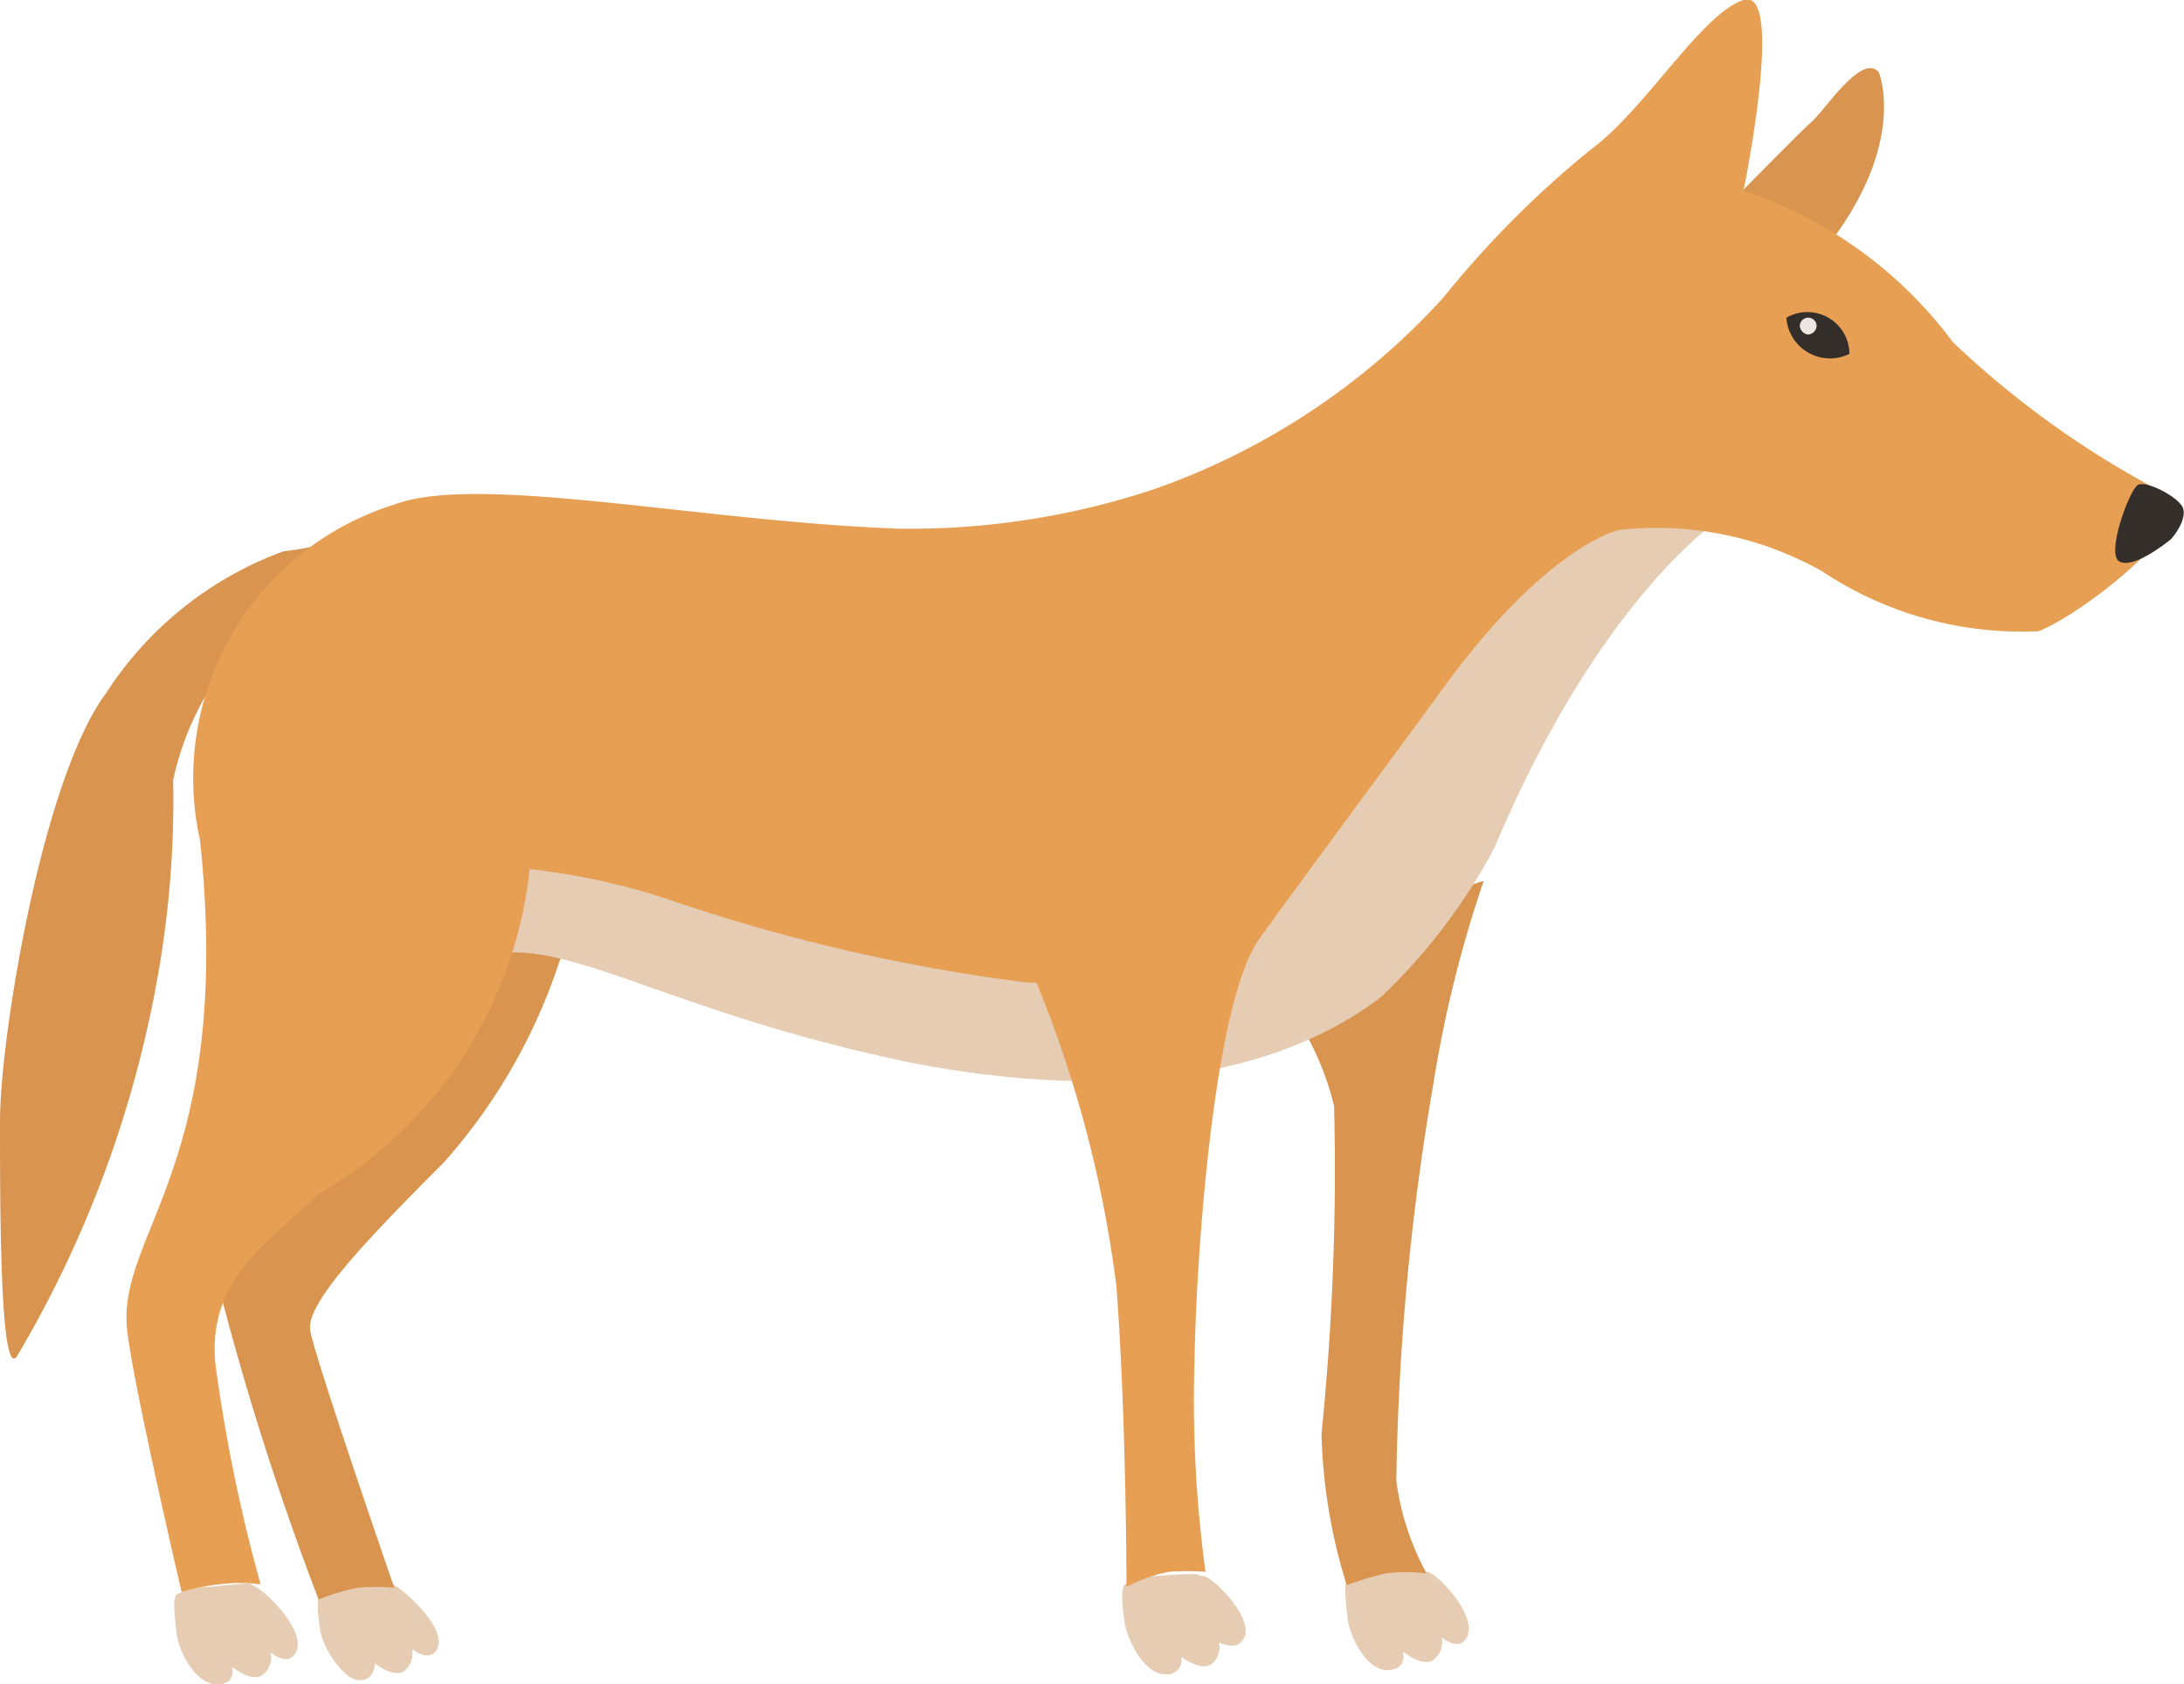 <svg xmlns="http://www.w3.org/2000/svg" viewBox="0 0 25.98 20.04"><defs><style>.cls-1{fill:#e5ccb2;}.cls-2{fill:#d99450;}.cls-3{fill:#e69f53;}.cls-4{fill:#342f2a;}.cls-5{fill:#ede7e4;}</style></defs><g id="Layer_2" data-name="Layer 2"><g id="Layer_2-2" data-name="Layer 2"><path class="cls-1" d="M17.41,19.53c-.1.09-.26-.05-.26-.05a.27.27,0,0,1-.1.27c-.13.09-.36-.1-.36-.1s.06.22-.19.22-.45-.41-.47-.62-.05-.39,0-.46a.87.87,0,0,1,.4-.09c.43,0,.42,0,.54,0S17.66,19.3,17.41,19.53Z"/><path class="cls-1" d="M14.76,19.54c-.09.09-.26,0-.26,0a.26.26,0,0,1-.09.26c-.13.09-.36-.09-.36-.09a.17.17,0,0,1-.19.21c-.25,0-.45-.41-.48-.61s-.05-.4,0-.46a.82.82,0,0,1,.4-.1c.6-.05.42,0,.53,0S15,19.32,14.76,19.54Z"/><path class="cls-1" d="M3.48,19.71c-.1.09-.26-.05-.26-.05a.27.27,0,0,1-.1.27c-.13.09-.36-.1-.36-.1s.06.22-.19.21-.45-.4-.47-.61-.05-.39,0-.46a.91.91,0,0,1,.4-.09c.61-.06.42-.05.54,0S3.73,19.48,3.48,19.71Z"/><path class="cls-1" d="M5.16,19.67c-.1.08-.26-.05-.26-.05a.26.26,0,0,1-.09.26c-.13.09-.35-.09-.35-.09s0,.21-.19.2-.43-.39-.46-.59-.05-.38,0-.45a.81.81,0,0,1,.41-.14c.58,0,.38,0,.5.07S5.4,19.45,5.16,19.67Z"/><path class="cls-2" d="M15.4,12.08a3.42,3.42,0,0,1,.47,1.08,31.12,31.12,0,0,1-.15,3.9,6.58,6.58,0,0,0,.3,1.8,4,4,0,0,1,.46-.14,2,2,0,0,1,.49,0,3.15,3.15,0,0,1-.36-1.1,30.28,30.28,0,0,1,.44-4.72,14.44,14.44,0,0,1,.6-2.42,2.44,2.44,0,0,0-1.12.71A4.52,4.52,0,0,1,15.4,12.08Z"/><path class="cls-2" d="M6.74,11.16a6.78,6.78,0,0,1-1.46,2.67c-1,1-1.64,1.69-1.59,2s1,3.06,1,3.06a2.36,2.36,0,0,0-.43,0,2.57,2.57,0,0,0-.47.14,34.12,34.12,0,0,1-1.2-3.77l.25-.52L4.67,13a5.86,5.86,0,0,0,1.2-2.05Z"/><path class="cls-2" d="M22.35.86s.36.86-.66,2.13l-1.13-.55s.86-.88,1-1S22.15.62,22.35.86Z"/><path class="cls-2" d="M.2,16.14C0,16.41,0,14.33,0,13.34s.5-4.07,1.26-5.09A4.25,4.25,0,0,1,3.37,6.56c.55-.06.78-.23.65,0s-.12.28-.71.72a3.48,3.48,0,0,0-1.25,2,12,12,0,0,1-.21,2.48A13.45,13.45,0,0,1,.2,16.14Z"/><path class="cls-1" d="M6,9.86a22.7,22.7,0,0,1,3.29.47c1,.34,2.23,1.32,4.05.1a24.3,24.3,0,0,0,4-3.71c.17.09.84-.72,1-.62s1.11-.42,1.14-.42c1.59-.29,1,.48,1,.48s-1.43.91-2.7,3.92a6.9,6.9,0,0,1-1.36,1.79c-.85.64-2.5,1.36-5.55.78C7.71,12,6.59,11,5.58,11.44Z"/><path class="cls-3" d="M2.38,10A3.41,3.41,0,0,1,4.7,6c1-.37,3.67.21,6,.29a9.21,9.21,0,0,0,3-.46,8.4,8.4,0,0,0,3.47-2.29,11.73,11.73,0,0,1,1.74-1.75C19.57,1.31,20.24.16,20.74,0s0,2.27,0,2.27a5.1,5.1,0,0,1,2.49,1.8,11.05,11.05,0,0,0,2.52,1.8c.51.3-1,1.45-1.5,1.64a4.28,4.28,0,0,1-2.57-.71,4,4,0,0,0-2.37-.5c-.15,0-1,.32-2.13,1.87-.51.7-1.66,2.25-2.2,3s-.75,3.77-.77,5a15.18,15.18,0,0,0,.13,2.53,3.53,3.53,0,0,0-.43,0,1.83,1.83,0,0,0-.51.18s0-2-.12-3.58a14.24,14.24,0,0,0-.95-3.61h-.11a21.28,21.28,0,0,1-4.3-1,8.15,8.15,0,0,0-1.62-.35,5.08,5.08,0,0,1-2.52,3.87c-.5.52-1.31.95-1.22,2a19.34,19.34,0,0,0,.54,2.64,1.84,1.84,0,0,0-.49,0,2.6,2.6,0,0,0-.45.09s-.56-2.4-.64-3.06C1.34,14.7,2.79,13.93,2.38,10Z"/><path class="cls-4" d="M25.82,6.42c-.09.07-.45.35-.61.26s.12-.85.22-.91.5.15.54.28S25.87,6.37,25.82,6.42Z"/><path class="cls-4" d="M22,4.21a.5.5,0,0,0-.75-.43A.52.52,0,0,0,22,4.21Z"/><path class="cls-5" d="M21.41,3.87a.1.1,0,0,1,.1-.09.1.1,0,0,1,.1.1.11.11,0,0,1-.1.1A.11.11,0,0,1,21.41,3.87Z"/></g></g></svg>